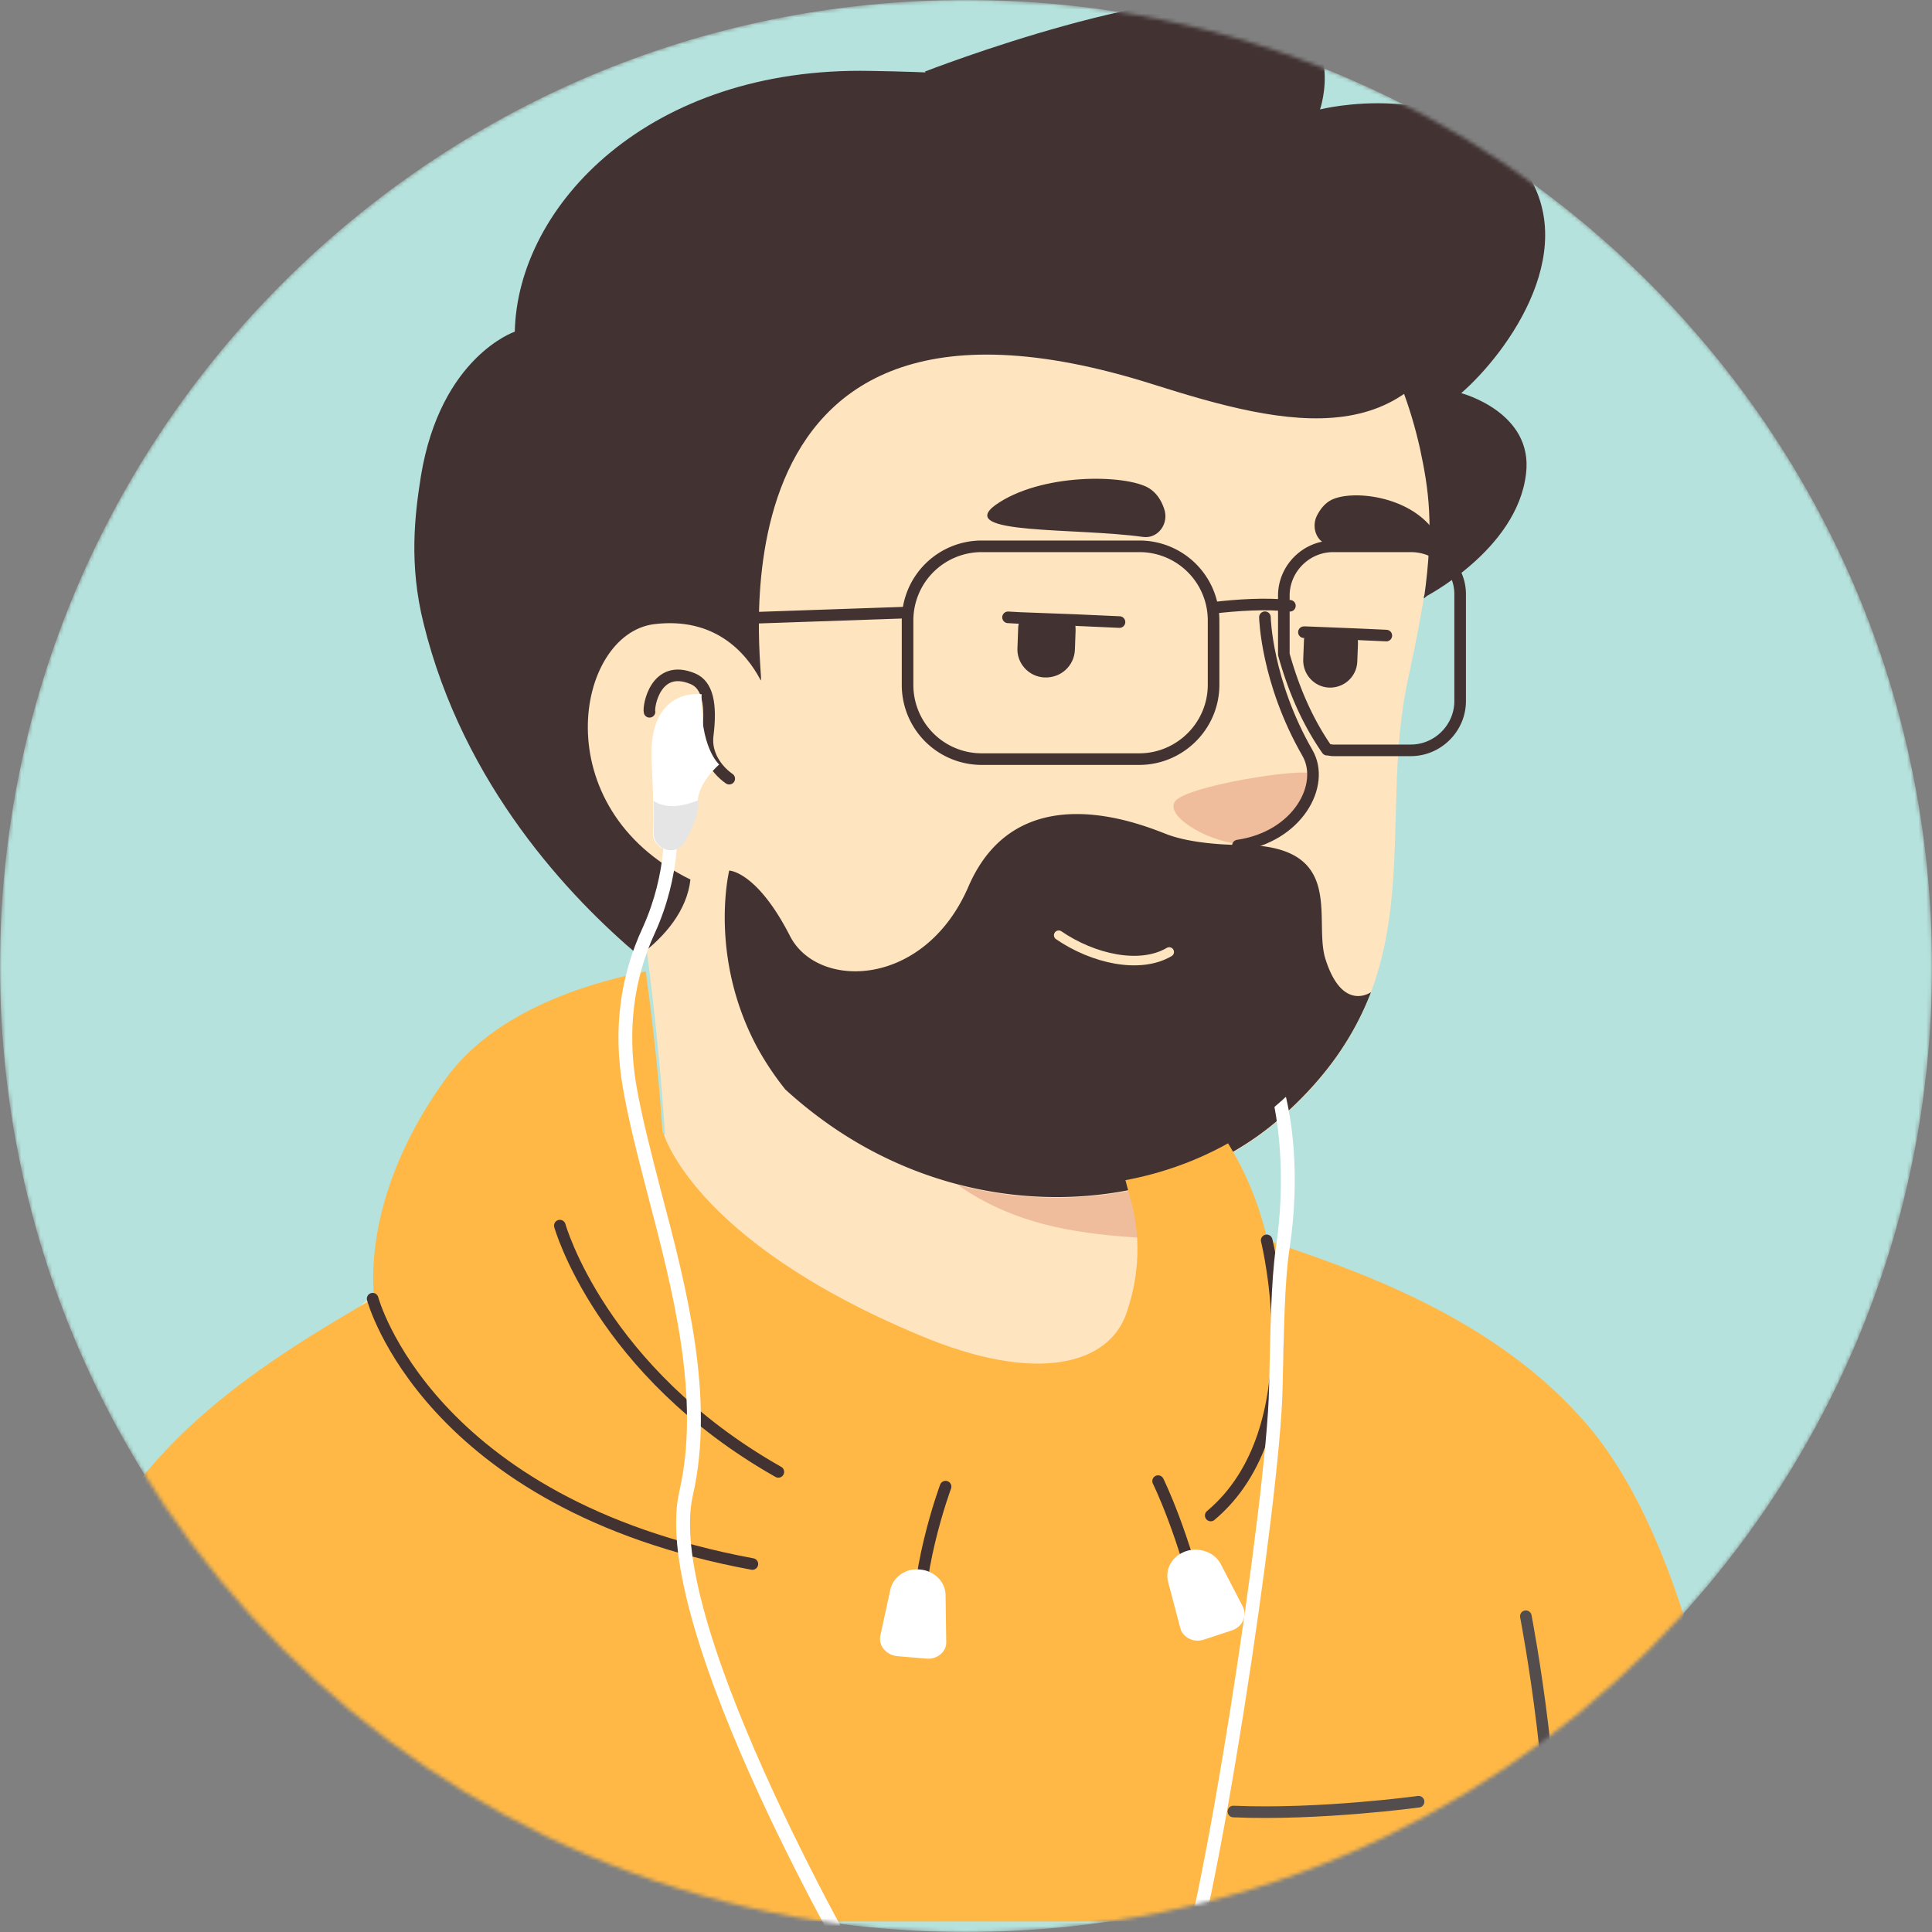 <svg width="500" height="500" fill="none" xmlns="http://www.w3.org/2000/svg"><rect width="100%" height="100%" fill="#808080" stroke="none"/><g clip-path="url(#a)"><mask id="b" style="mask-type:alpha" maskUnits="userSpaceOnUse" x="0" y="0" width="501" height="500"><path d="M250 500C111.811 500 0 388.023 0 250 0 111.811 111.977 0 250 0c138.189 0 250 111.977 250 250 .165 138.189-111.811 250-250 250Z" fill="#B5E2DC"/></mask><g mask="url(#b)"><path d="M250 500C111.811 500 0 388.023 0 250 0 111.811 111.977 0 250 0c138.189 0 250 111.977 250 250 .165 138.189-111.811 250-250 250Z" fill="#B5E2DC"/><path d="M397.815 410.438c-1.224.874-2.623 1.748-3.846 2.623-1.399.874-2.623 1.748-4.021 2.447-1.224.699-2.273 1.399-3.497 2.098-.175.175-.349.175-.524.35-4.021 2.447-8.217 4.72-12.413 6.818a39.624 39.624 0 0 1-3.846 1.923s-.175.175-.35.175l-4.196 2.098c-2.797 1.398-5.769 2.622-8.566 3.846-1.399.699-2.972 1.224-4.371 1.748-1.398.525-2.972 1.224-4.37 1.748-1.399.525-2.972 1.224-4.371 1.749h-.175c-1.398.524-2.972 1.049-4.37 1.573-3.147 1.049-6.469 2.098-9.616 3.147-1.049.35-2.272.699-3.321 1.049a104.64 104.64 0 0 1-9.966 2.622c-1.224.35-2.447.525-3.846.874-3.147.7-6.468 1.399-9.615 2.098-.699.175-1.224.175-1.923.35-1.049.175-2.273.35-3.322.524-1.573.175-2.972.525-4.545.7-.699.174-1.399.174-2.098.349-.874.175-1.924.35-2.973.35-2.796.35-5.769.699-8.566 1.049-.874.175-1.923.175-2.797.35h-.175c-1.224.174-2.448.174-3.671.349-1.224.175-2.448.175-3.672.175-.699 0-1.573.175-2.272.175-1.399 0-2.623.175-3.847.175-1.748 0-3.321.174-5.069.174h-8.742c-73.601-1.048-140.034-32.342-187.237-81.993 0 0 0-.174-.175-.174 5.42-10.665 25.524-29.895 46.504-45.805 26.573-20.104 64.16-32.517 64.16-32.517s24.651-4.021 116.084 15.035c69.756 14.685 99.476 74.301 109.616 101.748Z" fill="#FEE4BF"/><path d="M307.605 357.117c-3.671 18.007-27.448 28.671-67.483 12.587-49.126-19.931-68.007-76.049-68.007-76.049-2.622-40.21-8.741-74.65-8.741-74.65 56.818-4.895 123.951 61.538 123.951 61.538l7.692 32.867c.699 2.797 2.099 5.245 4.196 6.993 3.672 6.294 10.84 25.175 8.392 36.714Z" fill="#FEE4BF"/><path d="M299.213 320.578c-33.391-1.748-58.042-6.643-84.44-54.021 22.377 19.755 48.776 27.273 76.573 30.769l3.672 16.084c.698 2.972 2.097 5.42 4.195 7.168Z" fill="#EFBD9C"/><path d="M368.269 109.914c3.147 14.685 4.721 26.573-3.846 65.734-8.566 39.161 7.867 78.322-33.392 114.161-27.797 24.126-76.398 28.671-115.21 2.273-13.112-8.917-25.174-21.329-34.965-37.588-7.692-12.762-16.608-24.825-26.573-35.839-13.811-15.035-30.42-45.28-22.203-98.776 13.287-87.063 99.476-97.028 150.35-87.413 50.874 9.615 77.273 38.637 85.839 77.448Z" fill="#FEE4BF"/><path d="M200.961 178.27s-5.419-26.224-30.944-23.077c-22.028 2.797-29.72 55.595 20.28 70.28" fill="#FEE4BF"/><path d="M188.724 201.522s-6.294-4.021-5.594-11.014c1.048-8.217 0-13.287-3.847-14.86-9.615-4.021-11.538 7.168-11.188 8.566" stroke="#423232" stroke-width="3" stroke-miterlimit="10" stroke-linecap="round" stroke-linejoin="round"/><path d="M322.115 218.48s6.643.35 12.937-7.168c3.497-4.195 6.469-9.44 4.546-11.014-1.924-1.748-33.566 3.147-35.664 7.343-2.098 4.196 10.139 10.839 18.181 10.839Z" fill="#EFBD9C"/><path d="M327.36 159.739s.349 16.608 11.014 35.14c4.72 8.217-2.447 21.678-18.007 23.951" stroke="#423232" stroke-width="3" stroke-miterlimit="10" stroke-linecap="round" stroke-linejoin="round"/><path d="M354.807 256.767c0 .175 0 .175 0 0-.174.175-.174.175 0 0-4.37 11.364-11.538 22.203-23.776 32.867-27.797 24.126-76.398 28.671-115.209 2.273a112.407 112.407 0 0 1-12.588-9.965 75.491 75.491 0 0 1-7.343-11.014c-12.587-23.602-7.168-45.63-7.168-45.63s7.168.175 15.735 16.958c7.168 13.986 34.79 13.462 46.154-12.762 12.587-29.196 44.056-16.433 51.224-13.636 7.168 2.797 18.356 2.797 18.356 2.797 28.322-.35 19.755 18.706 22.727 29.196 4.371 14.335 11.888 8.916 11.888 8.916Z" fill="#423232"/><path d="M411.266 369.322c-24.483-29.088-62.414-41.168-83.276-48.32-1.724-7.948-5.001-16.69-10.173-25.114-7.931 4.45-17.068 7.788-26.551 9.537l1.379 5.245c.69 2.543 4.138 14.305-1.207 29.405-4.483 12.716-22.586 18.438-53.276 5.563-59.827-24.954-66.724-53.088-66.724-53.088-1.034-15.259-2.758-29.564-4.31-41.167-18.621 3.814-40.173 11.603-51.897 27.974-14.483 20.028-19.828 40.373-18.448 56.586-25.172 14.782-64.138 37.193-76.897 77.248-16.552 52.135-13.793 84.083-13.793 84.083h445.518c-.518.159-7.069-88.374-40.345-127.952Z" fill="#FFB845"/><path d="M144.886 317.187s10.517 37.67 56.551 63.738M327.818 321.001s12.241 48.797-14.483 71.209M244.714 384.74s-8.965 24.159-6.552 40.849M299.714 383.309s6.724 13.51 11.552 34.968M96.438 336.102s14.138 53.088 98.276 68.665" stroke="#423232" stroke-width="3" stroke-miterlimit="10" stroke-linecap="round" stroke-linejoin="round"/><path d="m239.714 429.245-7.586-.636c-2.759-.318-4.828-2.702-4.31-5.245l2.586-11.921c.689-3.338 4.138-5.722 7.758-5.246 3.621.318 6.552 3.179 6.552 6.676l.172 12.239c0 2.384-2.413 4.451-5.172 4.133ZM318.852 421.933l-7.241 2.384c-2.759.954-5.69-.635-6.207-3.179l-3.104-11.762c-.862-3.338 1.035-6.676 4.656-7.947 3.448-1.113 7.413.318 8.965 3.338l5.69 10.967c1.207 2.384-.001 5.245-2.759 6.199Z" fill="#fff"/><path d="M90.576 497.433s-1.552-35.445-6.724-44.982M394.886 418.277s9.655 49.91 5.862 79.156M367.128 466.279s-25.517 3.497-47.931 2.544" stroke="#544D4D" stroke-width="3" stroke-miterlimit="10" stroke-linecap="round" stroke-linejoin="round"/><path d="M294.842 196.458h-40.733a19.175 19.175 0 0 1-19.231-19.231v-16.608a19.176 19.176 0 0 1 19.231-19.231h40.733a19.176 19.176 0 0 1 19.231 19.231v16.608c0 10.665-8.741 19.231-19.231 19.231ZM365.122 141.388h-20.105c-6.993 0-12.762 5.77-12.762 12.763v15.209c2.448 8.742 5.944 17.133 11.189 24.651.525 0 1.049.175 1.573.175h20.105c6.993 0 12.762-5.77 12.762-12.763v-27.272c.175-7.168-5.594-12.763-12.762-12.763Z" stroke="#423232" stroke-width="3" stroke-miterlimit="10" stroke-linecap="round" stroke-linejoin="round"/><path d="M314.073 157.297c5.944-.699 13.462-1.223 19.755-.524M234.878 158.521l-40.56 1.398" stroke="#423232" stroke-width="3" stroke-miterlimit="10" stroke-linecap="round" stroke-linejoin="round"/><path d="M380.604 74.299c-12.413 44.93-47.902 36.014-82.168 25.175-120.804-38.287-99.999 78.671-101.573 76.573-3.846-7.343-12.063-16.434-27.623-14.51-20.279 2.622-28.496 47.552 9.441 66.083-.874 8.042-6.643 14.861-13.287 19.756-17.832-15.035-45.454-44.056-55.769-86.014-3.846-15.385-2.273-28.147-.699-38.112 5.07-30.944 24.3-37.413 24.3-37.413.7-32.692 34.791-68.706 92.133-67.482 57.518.874 167.658 11.014 155.245 55.944Z" fill="#423232"/><path d="M382.003 128.32c-1.749 11.363-6.644 20.105-13.462 26.573 2.622-19.056 1.224-28.147-1.049-38.811-4.895-21.853-15.384-40.734-32.867-54.72 8.741-.7 17.657 1.224 25.699 6.293 0 0 11.539 8.042 15.909 33.917 1.399 7.517 7.343 15.559 5.77 26.748Z" fill="#423232"/><path d="M239.346 18.53s66.433-25.875 89.86-17.308c19.405 7.168 12.412 27.098 12.412 27.098s33.217-8.392 51.224 13.286c18.007 21.679-2.797 49.826-14.685 60.14 0 0 18.706 4.896 16.783 20.805-2.273 19.93-26.573 32.167-26.573 32.167s8.391-17.132 7.168-33.566c-1.224-16.434.699-28.147-11.364-40.035-12.063-12.063-40.734-.7-71.678-16.084-30.77-15.385-53.147-46.504-53.147-46.504Z" fill="#423232"/><path d="M181.58 179.672s-13.986-2.098-12.937 17.483c.524 9.965.524 15.384.349 18.181-.175 1.923 1.049 3.672 2.797 4.371 2.098.874 4.371 0 5.42-2.098 1.573-2.797 3.322-6.643 3.322-9.79 0-5.245 5.594-9.965 5.594-9.965s-5.07-4.371-4.545-18.182Z" fill="#fff"/><path d="M223.888 516.735c-1.399-1.575-56.294-95.455-48.077-130.769 5.594-24.301-1.748-52.273-8.217-76.923-2.622-10.14-5.07-19.581-6.468-27.972-2.448-14.511-.7-28.322 5.244-41.084 6.469-14.336 5.42-26.749 5.42-26.923l3.496-.35c0 .525 1.049 13.636-5.769 28.671-5.594 12.063-7.168 25.35-4.895 39.161 1.399 8.217 3.846 17.658 6.469 27.797 6.643 25 13.986 53.497 8.216 78.672-7.692 33.566 47.028 127.445 47.378 127.795l-2.797 1.925Z" fill="#fff"/><path d="M169.168 207.294c.175 3.846 0 6.469 0 8.042-.175 1.923 1.049 3.672 2.797 4.371 2.098.874 4.371 0 5.42-2.098 1.573-2.797 3.321-6.643 3.321-9.79v-.7c-3.671 1.399-7.867 2.448-11.538.175Z" fill="#E5E5E5"/><path d="M333.678 323.553c-1.224 8.042-1.399 20.804-1.748 35.664-.525 28.672-17.483 140.385-25.7 158.043l-3.147-1.4c7.867-17.132 24.826-128.321 25.35-156.643.35-14.86.524-27.797 1.748-36.188 2.622-17.658.7-30.944-.349-36.539.524-.524 1.048-.874 1.573-1.398.524-.35.874-.875 1.398-1.224 1.049 4.545 4.022 19.056.875 39.685Z" fill="#fff"/><path d="M278.36 162.912v.349l-.175 4.895c-.175 4.196-3.671 7.343-7.867 7.168-4.196-.175-7.343-3.846-6.993-7.867l.175-4.895c0-.874.35-1.923.699-2.622l13.986.699c0 .699.175 1.398.175 2.273ZM351.435 166.758l-.174 4.545c-.175 3.846-3.497 6.818-7.343 6.644-3.846-.175-6.818-3.497-6.643-7.343l.174-4.546c0-.874.175-1.748.525-2.447l13.112.524c.349.875.349 1.749.349 2.623ZM295.842 138.96c3.846.524 6.818-3.496 5.419-7.343-.699-2.098-1.923-4.021-3.846-5.244-5.944-3.672-28.147-4.021-39.86 4.37-10.315 7.693 20.804 5.769 38.287 8.217ZM344.267 140.884c-3.146 0-5.069-4.021-3.496-7.343.875-1.748 2.098-3.322 3.847-4.196 5.419-2.622 19.93-1.049 26.398 7.867 5.769 7.867-12.238 3.497-26.749 3.672Z" fill="#423232"/><path d="m289.723 160.988-11.714-.524-13.986-.525-3.147-.174M358.779 164.485l-7.693-.35-13.112-.524h-.524" stroke="#423232" stroke-width="3" stroke-miterlimit="10" stroke-linecap="round" stroke-linejoin="round"/><path d="M302.593 246.372c-7.627 4.507-19.76 1.733-28.6-4.333" stroke="#FEE4BF" stroke-width="2.468" stroke-miterlimit="10" stroke-linecap="round" stroke-linejoin="round"/></g></g><defs><clipPath id="a"><path fill="#fff" d="M0 0h500v500H0z"/></clipPath></defs></svg>